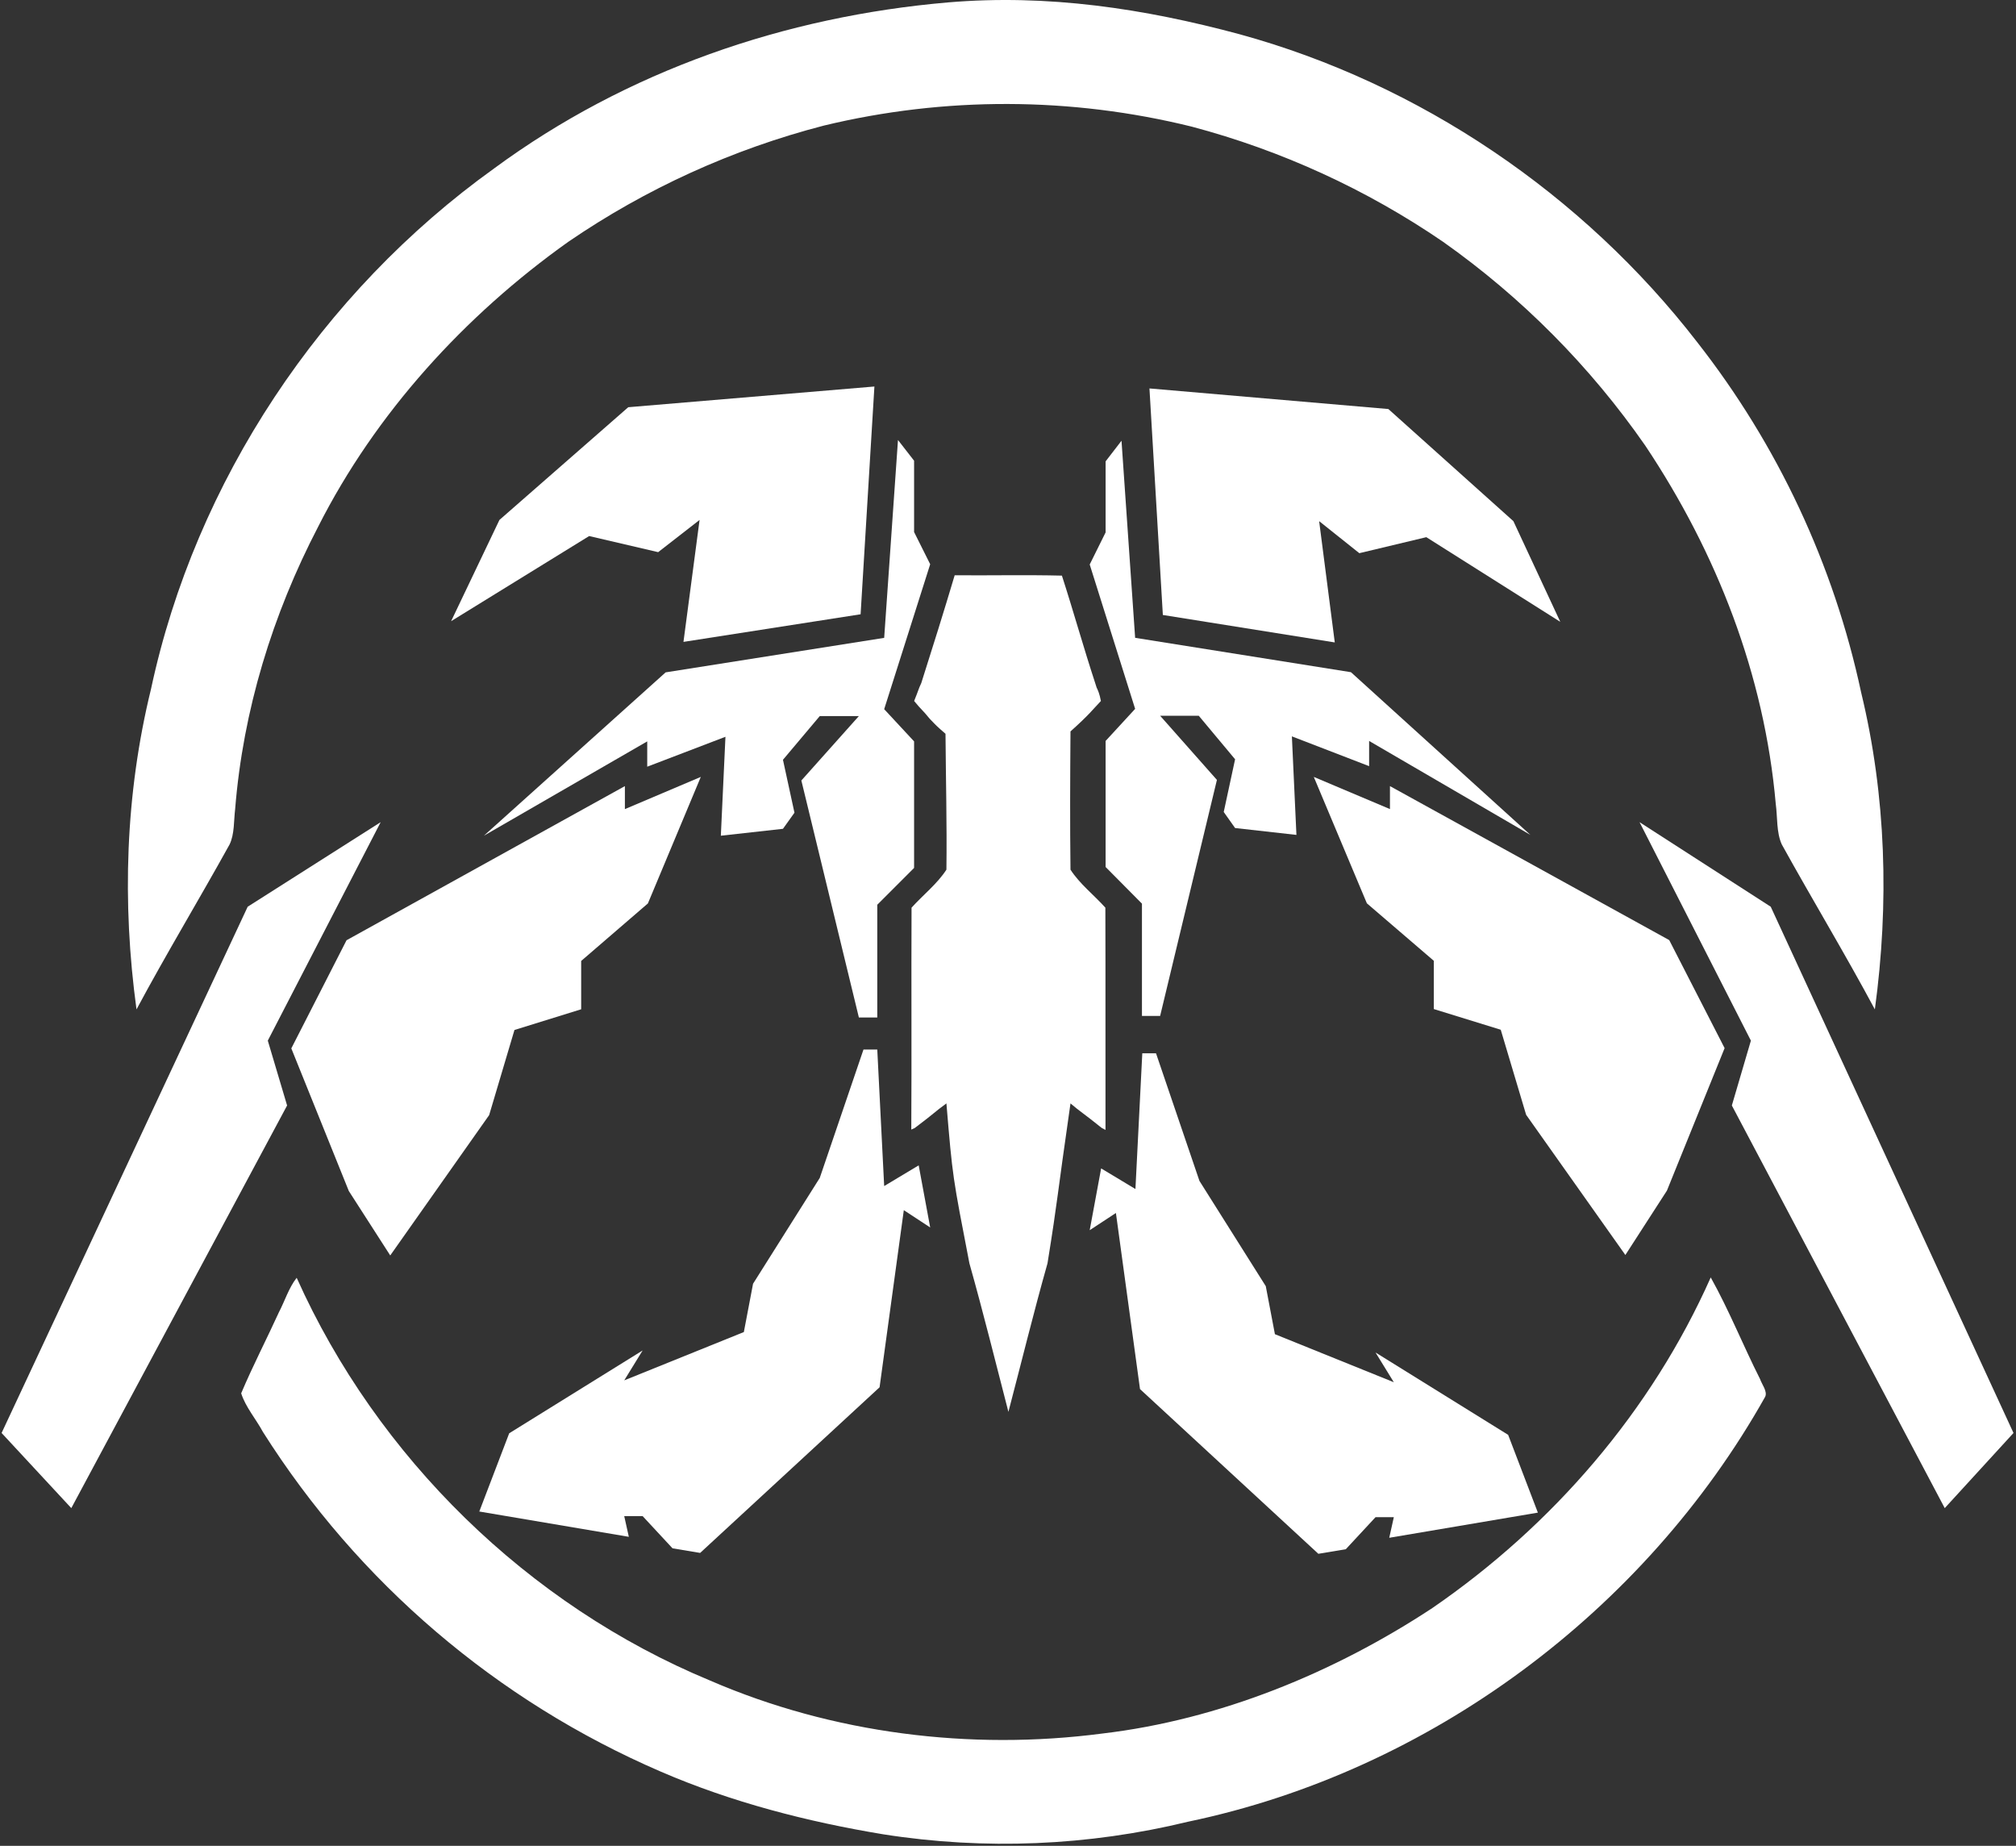 <svg width="805" height="737" viewBox="0 0 805 737" fill="none" xmlns="http://www.w3.org/2000/svg">
<rect x="0" y="0" width="805" height="737" fill="#333333" stroke="none"/>
<path d="M378.75 0.945C418.334 -2.389 456.813 3.393 494.938 13.662C566.944 33.382 632.051 77.592 677.64 136.534C709.839 177.609 732.248 225.469 743.167 276.482C753.194 317.962 754.394 360.821 748.64 403.024C736.74 380.822 723.672 359.211 711.475 337.161C709.282 332.358 709.794 326.205 709.072 321.017C704.542 269.488 685.569 220.779 656.966 177.922C635.01 146.316 607.697 118.782 576.255 96.563C545.676 75.638 511.742 60.085 475.918 50.575C427.681 38.649 377.278 38.501 328.971 50.144C292.506 59.587 257.965 75.295 226.894 96.567C185.591 125.95 150 164.938 127.058 210.266C108.806 245.36 97.043 283.621 93.892 323.092C93.332 327.603 93.682 333.01 91.674 337.165C79.479 359.204 66.409 380.815 54.506 403.028C48.682 360.369 50.024 317.034 60.294 275.133C78.055 192.095 128.329 116.717 197.287 67.265C250.187 28.301 313.473 6.54 378.75 0.945Z" fill="white"/>
<path d="M118.466 510.183C150.581 581.889 210.88 640.878 283.536 670.995C332.386 692.152 387.481 699.053 440.171 692.152C486.99 686.638 532.714 667.876 571.934 642.057C620.04 608.986 659.331 563.499 683.104 510.046C690.421 523.123 696.05 537.272 702.816 550.654C703.503 552.727 705.884 555.607 704.82 557.739C656.694 643.385 570.816 707.257 474.4 727.36C434.57 737.047 393.213 738.758 352.718 732.395C322.386 727.382 292.103 719.585 263.827 707.349C198.405 679.152 143.037 631.875 104.975 571.714C102.256 566.644 98.032 561.775 96.304 556.306C100.926 545.362 106.446 534.741 111.382 523.926C113.751 519.405 115.315 514.183 118.466 510.183Z" fill="white"/>
<path d="M424.027 229.834C409.762 229.478 395.476 229.81 381.21 229.692C376.823 244.395 372.522 258.126 367.867 272.746C366.728 275.127 366.728 275.722 365.02 279.887C368.436 284.053 367.707 282.665 371.282 287.029C374.129 290.004 374.129 290.004 377.545 292.98C377.681 311.35 378.136 328.855 377.911 347.226C374.237 352.925 368.505 357.377 363.987 362.412C363.85 391.948 364.065 421.472 363.883 451.007L365.252 450.394C373.56 444.134 372.99 444.134 377.911 440.563C380.391 470.318 380.391 469.723 387.087 504.403C392.639 524.061 397.532 543.944 402.664 563.719C407.861 543.968 412.711 524.071 418.272 504.423C422.52 478.054 421.95 478.649 427.452 440.563C431.628 444.134 432.198 444.134 439.907 450.345L441.431 451.147C441.376 421.551 441.476 391.982 441.376 362.399C436.855 357.359 431.125 352.924 427.452 347.236C427.224 328.839 427.315 310.42 427.452 292.036C435.044 285.243 436.183 283.458 439.599 279.887C439.029 276.912 438.46 275.722 437.891 274.532C437.127 272.151 437.517 273.341 437.321 272.746C432.538 258.171 428.727 244.371 424.027 229.834Z" fill="white"/>
<path d="M98.902 362.031L152.005 328.266L106.933 415.496L114.642 441.39L28.47 602.154L0.636 572.15L98.902 362.031Z" fill="white"/>
<path d="M707.064 362.031L654.678 328.266L699.141 415.496L691.537 441.39L776.544 602.154L804.002 572.15L707.064 362.031Z" fill="white"/>
<path d="M116.324 418.592L138.371 375.418L249.521 313.872V323.058L279.834 310.198L258.706 360.72L232.067 383.685V402.976L205.428 411.243L195.323 445.231L155.824 501.266L139.289 475.545L116.324 418.592Z" fill="white"/>
<path d="M688.648 418.49L666.53 375.357L555.016 313.869V323.046L524.603 310.198L545.8 360.673L572.526 383.616V402.889L599.253 411.148L609.39 445.105L649.019 501.086L665.608 475.39L688.648 418.49Z" fill="white"/>
<path d="M265.791 268.458L193.222 333.678L258.442 296.016V306.12L289.675 294.179L287.837 333.678L312.64 330.922L317.232 324.492L312.64 303.364L327.337 285.911H342.953L319.988 311.632L342.953 406.247H350.302V361.236L364.999 346.538V296.016L353.058 283.155L371.43 225.284L364.999 212.424V183.947L358.569 175.68L353.058 254.679L265.791 268.458Z" fill="white"/>
<path d="M539.44 268.39L611.101 333.355L546.697 295.84V305.905L515.856 294.01L517.67 333.355L493.179 330.61L488.643 324.205L493.179 303.16L478.665 285.775H463.245L485.922 311.395L463.245 405.639H455.988V360.804L441.475 346.165V295.84L453.267 283.03L435.125 225.386L441.475 212.576V184.211L447.824 175.976L453.267 254.665L539.44 268.39Z" fill="white"/>
<path d="M343.644 245.264L272.912 256.287L279.343 207.602L262.808 220.462L235.25 214.032L180.134 248.02L199.425 207.602L250.866 162.591L349.156 154.323L343.644 245.264Z" fill="white"/>
<path d="M464.333 245.54L532.982 256.503L526.742 208.082L542.789 220.872L569.536 214.477L623.029 248.28L604.306 208.082L554.38 163.316L458.984 155.093L464.333 245.54Z" fill="white"/>
<path d="M350.301 419.06H344.79L327.336 470.309L300.697 512.565L297.023 531.855L249.256 551.146L256.604 539.204L203.326 572.273L191.384 603.506L251.093 613.61L249.256 605.343H256.604L268.546 618.203L279.569 620.04L351.22 553.902L360.899 483.187L371.429 490.093L366.836 465.291L353.057 473.558L350.301 419.06Z" fill="white"/>
<path d="M456.124 420.553H461.602L478.95 471.511L505.429 513.525L509.081 532.706L556.56 551.887L549.255 540.013L602.212 572.894L614.082 603.949L554.734 613.996L556.56 605.776H549.255L537.386 618.563L526.429 620.389L455.211 554.627L445.59 484.315L435.124 491.182L439.689 466.521L453.385 474.741L456.124 420.553Z" fill="white"/>
</svg>
